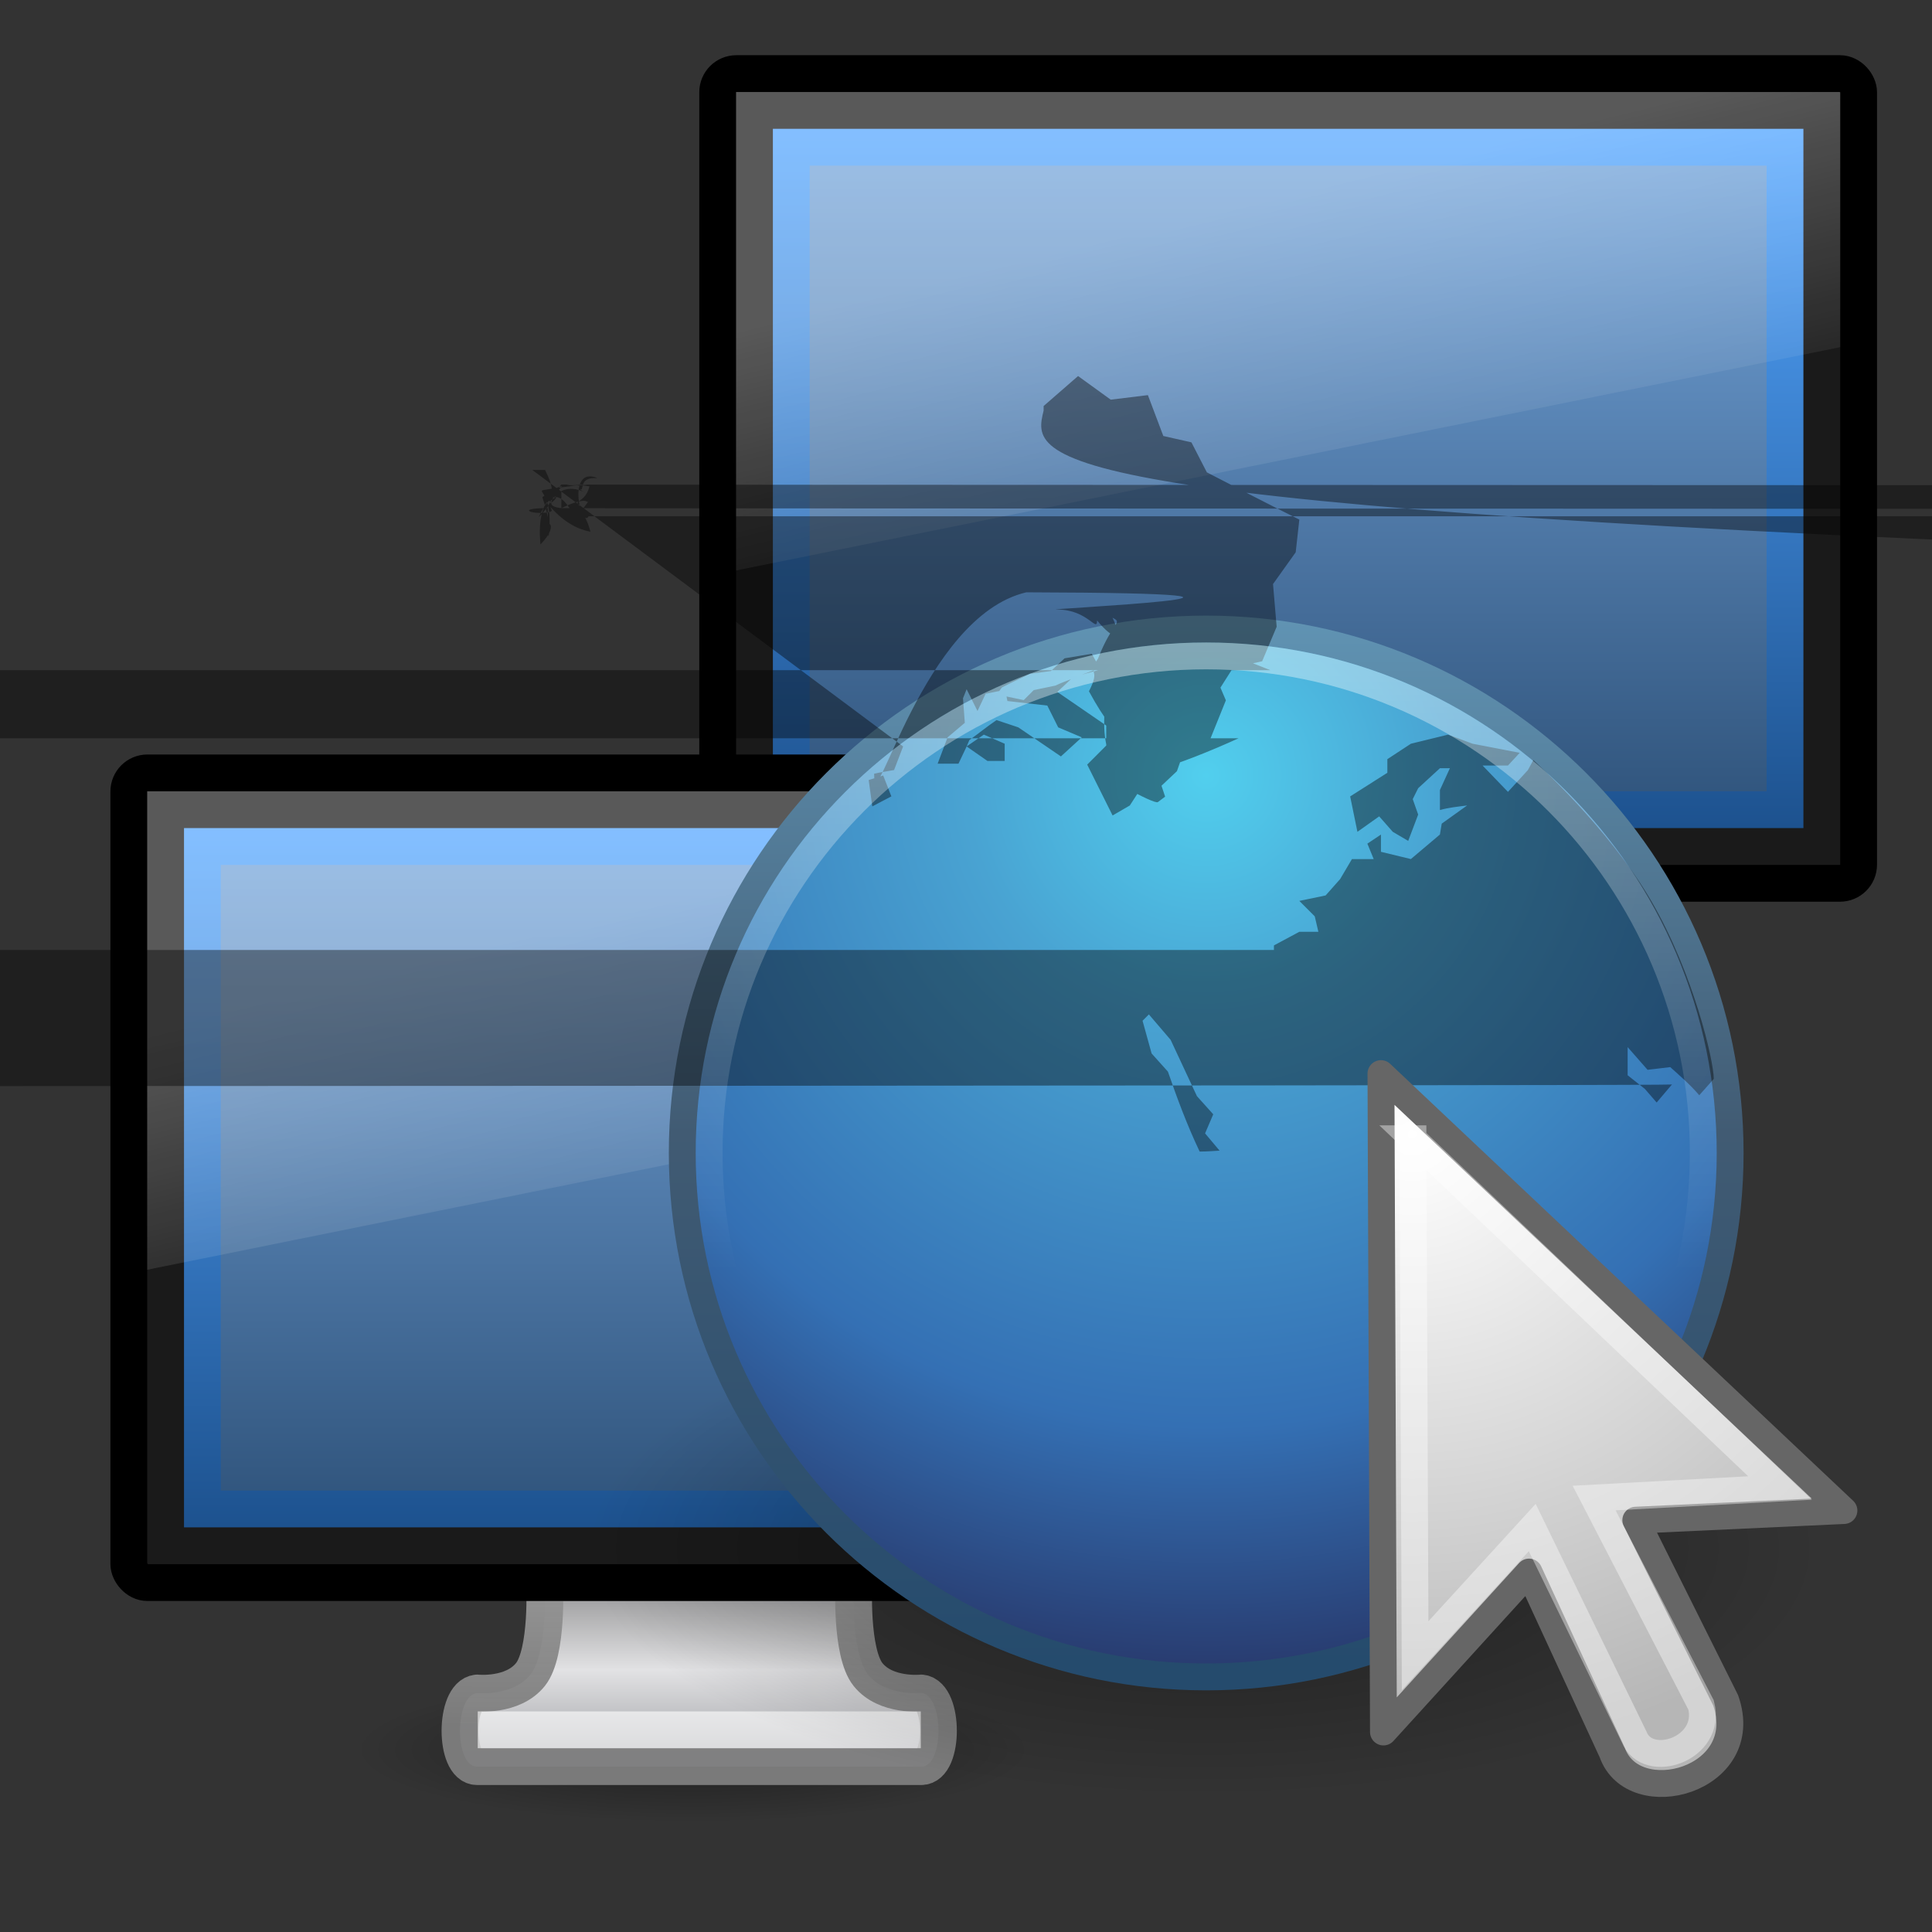 <svg xmlns="http://www.w3.org/2000/svg" xmlns:svg="http://www.w3.org/2000/svg" xmlns:xlink="http://www.w3.org/1999/xlink" id="svg4113" width="140" height="140" version="1.0"><rect width="100%" height="100%" fill="#333333" stroke="none"/><defs id="defs4115"><linearGradient id="linearGradient4111" x1="12.938" x2="15.25" y1="8.438" y2="19.813" gradientTransform="matrix(0.714,0,0,0.867,14.857,-1.6)" gradientUnits="userSpaceOnUse" xlink:href="#linearGradient6592-2-7"/><linearGradient id="linearGradient4109" x1="-52.543" x2="-52.543" y1="35.654" y2="2.192" gradientTransform="matrix(0.532,0,0,0.562,53.343,0.931)" gradientUnits="userSpaceOnUse" xlink:href="#linearGradient3921"/><linearGradient id="linearGradient4107" x1="31.847" x2="31.847" y1="32" y2=".999" gradientTransform="matrix(0.659,0,0,0.6,14.22,1.6)" gradientUnits="userSpaceOnUse" xlink:href="#linearGradient3298-628-126"/><linearGradient id="linearGradient4105" x1="24.687" x2="24.739" y1="40.813" y2="34" gradientTransform="matrix(0.764,0,0,0.606,13.666,1.743)" gradientUnits="userSpaceOnUse" xlink:href="#linearGradient4518"/><linearGradient id="linearGradient4103" x1="318.421" x2="318.421" y1="93.292" y2="78.342" gradientTransform="matrix(1.001,0,0,0.429,-288.218,-12.918)" gradientUnits="userSpaceOnUse" xlink:href="#linearGradient3636"/><radialGradient id="radialGradient4101" cx="6.703" cy="73.616" r="7.228" fx="6.703" fy="73.616" gradientTransform="matrix(1.277,0,0,0.274,23.265,6.869)" gradientUnits="userSpaceOnUse" xlink:href="#linearGradient10691-1"/><linearGradient id="linearGradient6592-2-7"><stop id="stop6594-0-2" offset="0" stop-color="#fff" stop-opacity=".275"/><stop id="stop6596-2-5" offset="1" stop-color="#fff" stop-opacity="0"/></linearGradient><linearGradient id="linearGradient3995" x1="12.938" x2="15.25" y1="8.438" y2="19.813" gradientTransform="matrix(0.714,0,0,0.867,14.857,-1.6)" gradientUnits="userSpaceOnUse" xlink:href="#linearGradient6592-2-7"/><linearGradient id="linearGradient3921"><stop id="stop3923" offset="0" stop-color="#1d528f" stop-opacity="1"/><stop id="stop3925" offset="1" stop-color="#54a6ff" stop-opacity="1"/></linearGradient><linearGradient id="linearGradient3993" x1="-52.543" x2="-52.543" y1="35.654" y2="2.192" gradientTransform="matrix(0.532,0,0,0.562,53.343,0.931)" gradientUnits="userSpaceOnUse" xlink:href="#linearGradient3921"/><linearGradient id="linearGradient3298-628-126"><stop id="stop2579" offset="0" stop-color="#2f537b" stop-opacity="1"/><stop id="stop2581" offset="1" stop-color="#76a7dd" stop-opacity="1"/></linearGradient><linearGradient id="linearGradient3991" x1="31.847" x2="31.847" y1="32" y2=".999" gradientTransform="matrix(0.659,0,0,0.6,14.22,1.6)" gradientUnits="userSpaceOnUse" xlink:href="#linearGradient3298-628-126"/><linearGradient id="linearGradient4518"><stop id="stop4520" offset="0" stop-color="#7e7e7e" stop-opacity=".949"/><stop id="stop4522" offset="1" stop-color="#969696" stop-opacity="1"/></linearGradient><linearGradient id="linearGradient3989" x1="24.687" x2="24.739" y1="40.813" y2="34" gradientTransform="matrix(0.764,0,0,0.606,13.666,1.743)" gradientUnits="userSpaceOnUse" xlink:href="#linearGradient4518"/><linearGradient id="linearGradient3636"><stop id="stop3638" offset="0" stop-color="#a5a6aa" stop-opacity="1"/><stop id="stop3640" offset=".347" stop-color="#e2e2e4" stop-opacity="1"/><stop id="stop3642" offset="1" stop-color="#595959" stop-opacity="1"/></linearGradient><linearGradient id="linearGradient3987" x1="318.421" x2="318.421" y1="93.292" y2="78.342" gradientTransform="matrix(1.001,0,0,0.429,-288.218,-12.918)" gradientUnits="userSpaceOnUse" xlink:href="#linearGradient3636"/><linearGradient id="linearGradient10691-1"><stop id="stop10693-3" offset="0" stop-color="#000" stop-opacity="1"/><stop id="stop10695-1" offset="1" stop-color="#000" stop-opacity="0"/></linearGradient><radialGradient id="radialGradient3985" cx="6.703" cy="73.616" r="7.228" fx="6.703" fy="73.616" gradientTransform="matrix(1.277,0,0,0.274,23.265,6.869)" gradientUnits="userSpaceOnUse" xlink:href="#linearGradient10691-1"/><radialGradient id="radialGradient3757" cx="62.625" cy="4.625" r="10.625" fx="62.625" fy="4.625" gradientTransform="matrix(1,0,0,0.341,0,3.047)" gradientUnits="userSpaceOnUse" xlink:href="#linearGradient8838"/><linearGradient id="linearGradient8838"><stop id="stop8840" offset="0" stop-color="#000" stop-opacity="1"/><stop id="stop8842" offset="1" stop-color="#000" stop-opacity="0"/></linearGradient><radialGradient id="radialGradient3705" cx="61.24" cy="-8.726" r="9.755" fx="61.24" fy="-8.726" gradientTransform="matrix(0,3.523,-3.523,0,-6.744,-205.799)" gradientUnits="userSpaceOnUse" xlink:href="#linearGradient2867-449-88-871-390-598-476-591-434-148"/><linearGradient id="linearGradient2867-449-88-871-390-598-476-591-434-148"><stop id="stop4627" offset="0" stop-color="#51cfee" stop-opacity="1"/><stop id="stop4629" offset=".262" stop-color="#49a3d2" stop-opacity="1"/><stop id="stop4631" offset=".705" stop-color="#3470b4" stop-opacity="1"/><stop id="stop4633" offset="1" stop-color="#273567" stop-opacity="1"/></linearGradient><linearGradient id="linearGradient3713" x1="20" x2="20" y1="43" y2="2.689" gradientTransform="matrix(0.98,0,0,0.98,0.09,0.87)" gradientUnits="userSpaceOnUse" xlink:href="#linearGradient3707-319-631"/><linearGradient id="linearGradient3707-319-631"><stop id="stop4637" offset="0" stop-color="#254b6d" stop-opacity="1"/><stop id="stop4639" offset=".5" stop-color="#415b73" stop-opacity="1"/><stop id="stop4641" offset="1" stop-color="#6195b5" stop-opacity="1"/></linearGradient><linearGradient id="linearGradient3697" x1="62.2" x2="62.2" y1="-12.489" y2="-1.462" gradientTransform="matrix(2.115,0,0,2.115,-107.577,31.427)" gradientUnits="userSpaceOnUse" xlink:href="#linearGradient4873"/><linearGradient id="linearGradient4873"><stop id="stop4875" offset="0" stop-color="#fff" stop-opacity="1"/><stop id="stop4877" offset="1" stop-color="#fff" stop-opacity="0"/></linearGradient><radialGradient id="radialGradient2418" cx="17.814" cy="24.149" r="9.125" fx="17.814" fy="24.149" gradientTransform="matrix(-2.644,0,2.93653e-8,2.534,78.725,-37.986)" gradientUnits="userSpaceOnUse" xlink:href="#linearGradient4845"/><linearGradient id="linearGradient4845"><stop id="stop4847" offset="0" stop-color="#fff" stop-opacity="1"/><stop id="stop4849" offset="1" stop-color="#b6b6b6" stop-opacity="1"/></linearGradient></defs><g id="layer1" transform="matrix(2.667,0,0,2.667,8,4)"><g id="g4087"><path id="path4089" fill="url(#radialGradient4101)" fill-opacity="1" fill-rule="nonzero" stroke="none" stroke-width=".8" d="M 41.062,27.021 C 41.062,28.114 36.928,29 31.828,29 26.728,29 22.594,28.114 22.594,27.021 c 0,-1.093 4.134,-1.979 9.234,-1.979 5.1,0 9.234,0.886 9.234,1.979 l 0,0 z" display="inline" opacity=".4" overflow="visible" visibility="visible" style="marker:none"/><path id="path4091" fill="url(#linearGradient4103)" fill-opacity="1" stroke="url(#linearGradient4105)" stroke-dasharray="none" stroke-dashoffset=".5" stroke-linecap="round" stroke-linejoin="round" stroke-miterlimit="4" stroke-opacity="1" stroke-width="1" d="m 27.798,22.5 c 0,0 0.097,1.899 -0.387,2.5 -0.484,0.601 -1.447,0.5 -1.447,0.5 -0.618,0.063 -0.623,2 0,2 l 12.069,0 c 0.623,0 0.618,-1.938 0,-2 0,0 -0.963,0.101 -1.446,-0.5 -0.484,-0.601 -0.387,-2.5 -0.387,-2.5 l -8.403,0 z" display="inline" enable-background="new"/><path id="path4093" fill="none" stroke="#fff" stroke-linecap="square" stroke-linejoin="miter" stroke-opacity="1" stroke-width="1" d="m 26.481,26.5 11.038,0" opacity=".6"/><rect id="rect4095" width="31" height="22" x="16.5" y=".5" fill="#1a1a1a" fill-opacity="1" stroke="#000" stroke-dasharray="none" stroke-dashoffset=".5" stroke-linecap="round" stroke-linejoin="round" stroke-miterlimit="4" stroke-opacity="1" stroke-width="1" rx=".506" ry=".506"/><path id="path4097" fill="url(#linearGradient4107)" fill-opacity="1" stroke="url(#linearGradient4109)" stroke-dasharray="none" stroke-dashoffset="0" stroke-linecap="butt" stroke-linejoin="miter" stroke-miterlimit="4" stroke-opacity="1" stroke-width="1" d="m 18.5,2.5 c 5.282,0 21.718,2.61e-5 27,2.61e-5 0,6.451 0,11.926 0,18 -7.683,0 -19.317,0 -27,0 0,-9 0,-9 0,-18 l 0,0 z" display="inline"/><path id="path4099" fill="url(#linearGradient4111)" fill-opacity="1" stroke="none" d="m 17,1 30,0 0,6.933 -30,6.067 0,-13 z"/></g><g id="g3977" transform="translate(-16,19)"><path id="path2427" fill="url(#radialGradient3985)" fill-opacity="1" fill-rule="nonzero" stroke="none" stroke-width=".8" d="M 41.062,27.021 C 41.062,28.114 36.928,29 31.828,29 26.728,29 22.594,28.114 22.594,27.021 c 0,-1.093 4.134,-1.979 9.234,-1.979 5.1,0 9.234,0.886 9.234,1.979 l 0,0 z" display="inline" opacity=".4" overflow="visible" visibility="visible" style="marker:none"/><path id="path2429" fill="url(#linearGradient3987)" fill-opacity="1" stroke="url(#linearGradient3989)" stroke-dasharray="none" stroke-dashoffset=".5" stroke-linecap="round" stroke-linejoin="round" stroke-miterlimit="4" stroke-opacity="1" stroke-width="1" d="m 27.798,22.5 c 0,0 0.097,1.899 -0.387,2.5 -0.484,0.601 -1.447,0.5 -1.447,0.5 -0.618,0.063 -0.623,2 0,2 l 12.069,0 c 0.623,0 0.618,-1.938 0,-2 0,0 -0.963,0.101 -1.446,-0.5 -0.484,-0.601 -0.387,-2.5 -0.387,-2.5 l -8.403,0 z" display="inline" enable-background="new"/><path id="path2431" fill="none" stroke="#fff" stroke-linecap="square" stroke-linejoin="miter" stroke-opacity="1" stroke-width="1" d="m 26.481,26.5 11.038,0" opacity=".6"/><rect id="rect2433" width="31" height="22" x="16.5" y=".5" fill="#1a1a1a" fill-opacity="1" stroke="#000" stroke-dasharray="none" stroke-dashoffset=".5" stroke-linecap="round" stroke-linejoin="round" stroke-miterlimit="4" stroke-opacity="1" stroke-width="1" rx=".506" ry=".506"/><path id="path4322" fill="url(#linearGradient3991)" fill-opacity="1" stroke="url(#linearGradient3993)" stroke-dasharray="none" stroke-dashoffset="0" stroke-linecap="butt" stroke-linejoin="miter" stroke-miterlimit="4" stroke-opacity="1" stroke-width="1" d="m 18.5,2.5 c 5.282,0 21.718,2.61e-5 27,2.61e-5 0,6.451 0,11.926 0,18 -7.683,0 -19.317,0 -27,0 0,-9 0,-9 0,-18 l 0,0 z" display="inline"/><path id="path2437" fill="url(#linearGradient3995)" fill-opacity="1" stroke="none" d="m 17,1 30,0 0,6.933 -30,6.067 0,-13 z"/></g></g><g id="layer1-3" transform="matrix(1.947,0,0,1.947,40.678,36.821)"><path id="path8836" fill="url(#radialGradient3757)" fill-opacity="1" fill-rule="evenodd" stroke="none" stroke-width="1" d="m 73.25,4.625 a 10.625,3.625 0 1 1 -21.25,0 10.625,3.625 0 1 1 21.25,0 z" display="inline" opacity=".4" overflow="visible" transform="matrix(2.165,0,0,2.564,-111.565,26.85)" visibility="visible" style="marker:none"/><path id="path6495" fill="url(#radialGradient3705)" fill-opacity="1" fill-rule="nonzero" stroke="url(#linearGradient3713)" stroke-dasharray="none" stroke-miterlimit="4" stroke-width="1" d="M 43.5,23.999 C 43.5,34.769 34.769,43.5 24,43.5 13.231,43.5 4.5,34.769 4.5,23.999 4.5,13.23 13.231,4.5 24,4.5 c 10.769,0 19.5,8.73 19.5,19.499 l 0,0 z"/><path id="path6534" fill="#000" fill-opacity="1" fill-rule="nonzero" stroke="none" d="m 24.33,5.218 -2.362,0.27 -2.599,0.71 c 0.221,-0.078 0.446,-0.162 0.675,-0.237 L 19.74,5.421 18.728,5.59 18.221,6.063 17.445,6.165 16.736,6.503 16.399,6.672 16.298,6.807 15.791,6.909 15.488,7.551 15.083,6.74 l -0.135,0.338 0.068,0.913 -0.641,0.541 -0.371,0.98 0.776,0 0.304,-0.642 0.101,-0.237 c 0.341,-0.242 0.665,-0.511 1.012,-0.744 l 0.81,0.27 c 0.527,0.359 1.058,0.723 1.586,1.082 L 19.369,8.531 18.491,8.159 18.086,7.348 16.601,7.179 16.568,7.01 17.209,7.145 17.58,6.773 18.39,6.604 C 18.582,6.511 18.77,6.444 18.964,6.368 l -0.506,0.473 1.822,1.251 0,0.744 -0.709,0.71 0.945,1.893 0.641,-0.372 0.81,-1.251 c 1.139,-0.353 2.165,-0.763 3.24,-1.251 l -0.068,0. 4732995 0.54,0.372 0.945,-0.642 -0.472,-0.541 -0.641,0.372 -0.202,-0.068 c 0.047,-0.021 0.088,-0.046 0.135,-0.068 L 26.388,6.03 24.33,5.218 z m -9.247,3.651 0.776,0.541 0.641,0 0,-0.642 L 15.724,8.43 15.083,8.869 z M 33.003,8.43 31.619,8.768 30.742,9.343 l 0,0.507 -1.384,0.879 0.27,1.318 0.81,-0.575 0.506,0.575 0.574,0.338 0.371,-0.98 -0.202,-0.575 0.202,-0.406 0.81,-0.744 0.371,0 -0.371,0.811 0,0.744 c 0.334,-0.091 0.671,-0.126 1.012,-0.169 l -0.945,0.676 -0.068,0.406 -1.08,0.913 -1.114,-0.27 0,-0.642 -0.506,0.338 0.236,0.575 -0.81,0 -0.439,0.744 -0.54,0.609 -0.979,0.203 0.574,0.575 0.135,0.575 -0.709,0 -0.945,0.507 0,1.488 0.439,0 0.405,0.439 0.911,-0.439 0.337,-0.913 0.675,-0.406 0.135,-0. 338071 1.08,-0.27 0.607,0.676 0.641,0.338 -0.371,0.744 0.574,-0.169 0.304,-0.744 -0.742,-0.845 0.304,0 0.742,0.609 0.135,0.811 0.641,0.744 0.169,-1.082 0.337,-0.169 c 0.359,0.374 0.642,0.83 0.945,1.251 l 1.114,0.068 0.641,0.406 -0.304,0.439 -0.641,0.575 -0.945,0 -1.249,-0.406 -0.641,0.068 -0.472,0.541 -1.35,-1.352 -0.945,-0.27 -1.384,0.169 -1.215,0.338 c -0.693,0.787 -1.403,1.583 -2.059,2.4 l -0.776,1.893 0.371,0.406 -0.675,0.98 0.742,1.724 c 0.618,0.7 1.239,1.395 1.856,2.096 l 0.911,-0.778 0.371,0.473 0.979,-0.642 0.337,0.372 0.979,0 0.574,0.642 -0.337,1.149 0.675,0.778 -0.034,1.352 0.506,0.98 -0.371,0.845 c -0.036,0.606 -0.068,1.186 -0.068,1.792 0.298,0.821 0.596,1.641 0.877,2.468 l 0.202,1.318 0,0.676 0.54,0 0.776,-0.507 0.945,0 1.417,-1.589 -0.169,-0.541 0.945,-0.845 -0.709,-0.778 0.844,-0.676 0.81,-0.507 0.371,-0.406 -0.236,-0.913 c 0,-0.768 2e-6,-1.53 0,-2.299 l 0.641,-1.42 0.81,-0.879 0.877,-2.164 0,-0.575 c -0.437,0.055 -0.855,0.105 -1.282,0.135 l 0.877,-0.879 1.215,-0.811 0.641,-0.744 0,-0.811 C 41.632,22.016 41.485,21.72 41.339,21.446 l -0.574,0.676 -0.439,-0.507 -0.641,-0.507 0,-1.048 0.742,0.845 0.844,-0.101 c 0.381,0.346 0.746,0.654 1.08,1.048 l 0.54,-0.609 c 0,-0.655 -0.737,-3.889 -2.329,-6.626 -1.592,-2.736 -4.387,-5.24 -4.387,-5.24 l -0.202,0.372 -0.742,0.811 -0.945,-0.98 0.945,0 L 35.669,9.106 33.914,8.768 33.003,8.43 z M 12.72,8.869 12.383,9.748 c 0,0 -0.591,0.098 -0.742,0.135 - 1.936,1.787 -5.841,5.664 -6.75,12.948 0.036,0.169 0.641,1.149 0.641,1.149 l 1.485,0.879 1.485,0.406 0.641,0.778 0.979,0.744 0.574,-0.101 0.405,0.203 0,0.135 -0.54,1.521 -0.439,0.642 0.135,0.304 -0.337,1.217 1.249,2.299 1.282,1.116 0.574,0.811 -0.068,1.69 0.405,0.947 -0.405,1.826 c 0,0 -0.054,-0.015 0,0.169 0.055,0.184 2.256,1.423 2.396,1.318 0.14,-0.106 0.27,-0.203 0.27,-0.203 l -0.135,-0.406 0.574,-0.541 0.202,-0.575 0.911,-0.304 0.709,-1.758 -0.202,-0.473 0.472,-0.744 1.08,-0.237 0.54,-1.285 -0.135,-1.589 0.844,-1.183 0.135,-1.217 c -1.158,-0.575 -2.293,-1.166 -3.442,-1.758 l -0.574,-1.116 -1.046,-0.237 -0.574,-1.521 -1.384,0.169 -1.215,-0.879 -1.282,1.116 0,0.169 C 10.716,26.203 10.261,26. 186409 9.919,25.976 l -0.27,-0.811 0,-0.879 -0.877,0.101 c 0.071,-0.56 0.165,-1.131 0.236,-1.69 l -0.506,0 -0.506,0.642 -0.472,0.237 -0.709,-0.406 -0.067,-0.879 0.135,-0.947 1.046,-0.811 0.844,0 0.169,-0.473 1.046,0.237 0.776,0.98 0.135,-1.623 1.35,-1.116 0.472,-1.183 1.012,-0.406 0.54,-0.811 1.282,-0.237 0.641,-0.947 c -0.635,0 -1.289,0 -1.924,0 l 1.215,-0.575 0.844,0 1.08,-0.372 0.202,1.048 0.472,-0.744 -0.54,-0.372 0.135,-0.439 -0.439,-0.406 -0.472,-0.135 0.135,-0.507 -0.371,-0.71 -0.844,0.338 0.135,-0.642 -0.979,-0.575 -0.776,1.352 0.068,0.473 -0.776,0.338 -0.472,1.048 -0.236,-0.98 -1.316,-0.541 -0.236,-0.744 1.789,-1.014 0.776,-0.744 0.068,-0.879 -0.439,-0.237 -0.574,-0.068 z m 14.478,1. 6227435 0,0.541 0.304,0.338 0,0.811 -0.169,1.082 0.877,-0.169 0.641,-0.642 -0.574,-0.541 c -0.186,-0.496 -0.375,-0.944 -0.607,-1.42 l -0.472,0 z m -0.742,1.082 -0.54,0.169 0.135,0.98 0.709,-0.372 -0.304,-0.778 z m 9.888,8.891 0.81,0.947 0.979,2.096 0.607,0.676 -0.304,0.71 0.54,0.642 c -0.248,0.016 -0.488,0.034 -0.742,0.034 -0.463,-0.974 -0.829,-1.956 -1.181,-2.975 l -0.607,-0.676 -0.337,-1.217 0.236,-0.237 z" opacity=".4"/><path id="path8655" fill="none" stroke="url(#linearGradient3697)" stroke-dasharray="none" stroke-miterlimit="4" stroke-opacity="1" stroke-width="1" d="m 42.5,23.999 c 0,10.218 -8.283,18.501 -18.5,18.501 -10.217,0 -18.5,-8.283 -18.5,-18.501 0,-10.217 8.283,-18.499 18.5,-18.499 10.216,0 18.5,8.282 18.5,18.499 l 0,0 z" opacity=".4"/><g id="g2414" transform="matrix(1,-0.014,0.014,1,-0.289,0.536)"><path id="path3970" fill="url(#radialGradient2418)" fill-opacity="1" fill-rule="evenodd" stroke="#666" stroke-dasharray="none" stroke-dashoffset="0" stroke-linecap="butt" stroke-linejoin="round" stroke-miterlimit="4" stroke-opacity="1" stroke-width="1" d="m 30.5,20.937 17,16.5 -7.75,0.25 c 0,0 3.25,6.75 3.25,6.75 1,3 -3.5,4.125 -4.25,1.875 0,0 -3,-6.75 -3,-6.75 l -5.5,5.875 0.25,-24.5 z" display="inline" overflow="visible" visibility="visible" style="marker:none"/><path id="path4853" fill="none" stroke="#fff" stroke-dasharray="none" stroke-dashoffset="0" stroke-linecap="butt" stroke-linejoin="miter" stroke-miterlimit="4" stroke-opacity="1" stroke-width="1" d="m 31.657,23.379 13.476,13.186 -6.922,0.277 c 0,0 3.872,7.757 3.872,7.757 0.403,1.65 -2.028,2.413 -2.507,1.153 0,0 -3.683,-7.845 -3.683,-7.845 l -4.425,4.708 0.189,-19.236 z" display="inline" opacity=".4" overflow="visible" visibility="visible" style="marker:none"/></g></g></svg>